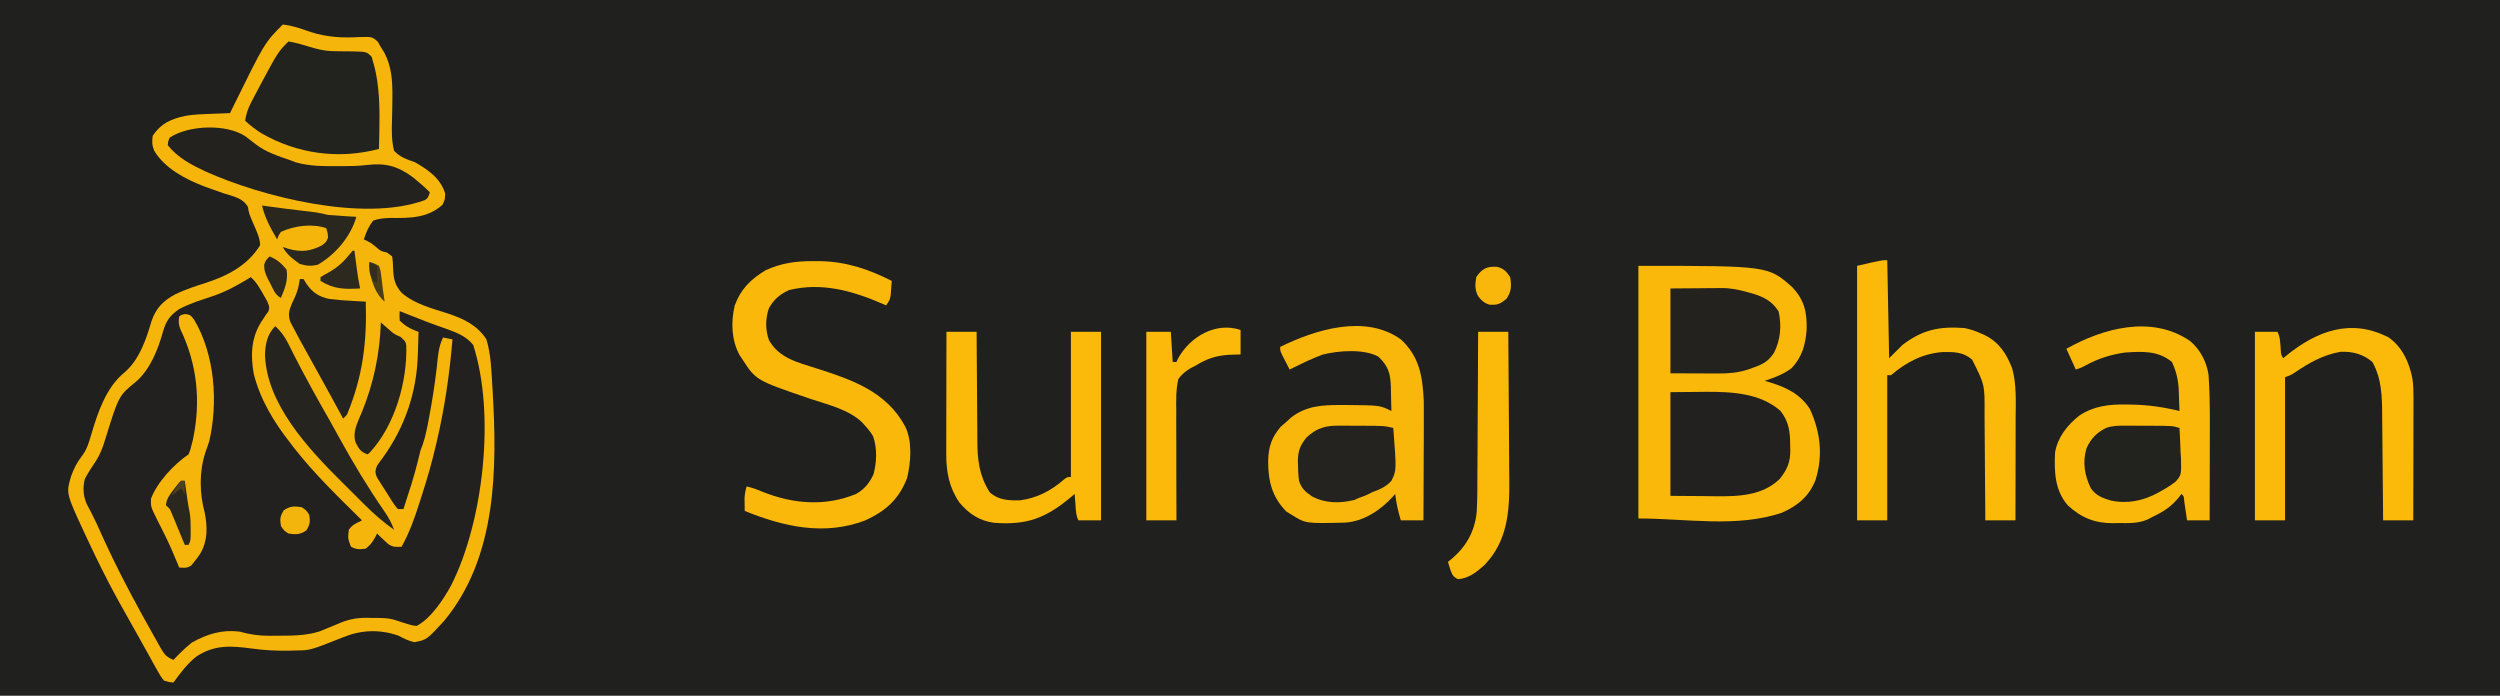 <?xml version="1.0" encoding="UTF-8"?>
<svg version="1.1" xmlns="http://www.w3.org/2000/svg" width="1326" height="369">
<path d="M0 0 C437.58 0 875.16 0 1326 0 C1326 121.77 1326 243.54 1326 369 C888.42 369 450.84 369 0 369 C0 247.23 0 125.46 0 0 Z " fill="#20201F" transform="translate(0,0)"/>
<path d="M0 0 C5.184 0.608 9.814 2.228 14.707 3.965 C23.599 6.76 31.338 7.168 40.623 6.658 C47.407 6.467 47.407 6.467 50.449 9.199 C50.961 10.123 51.473 11.048 52 12 C52.738 13.166 52.738 13.166 53.491 14.356 C57.742 21.805 58.213 29.888 58.125 38.273 C58.119 39.092 58.113 39.911 58.107 40.755 C58.073 44.162 58.029 47.566 57.908 50.971 C57.729 56.483 57.695 61.619 59 67 C62.278 70.344 65.625 71.545 70 73 C77.133 77.073 83.609 81.519 86.125 89.625 C86 93 86 93 84.625 95.688 C76.501 102.844 67.231 102.666 56.887 102.605 C53.644 102.726 51.054 102.891 48 104 C45.503 107.08 44.168 110.232 43 114 C43.917 114.435 43.917 114.435 44.852 114.879 C47 116 47 116 49.375 117.938 C51.909 120.194 51.909 120.194 55.25 120.938 C56.157 121.618 57.065 122.299 58 123 C58.391 125.797 58.391 125.797 58.5 129.188 C58.706 134.809 59.333 138.15 63.113 142.371 C69.968 148.289 79.217 150.598 87.692 153.326 C95.86 156.034 103.225 159.557 108 167 C110.397 174.912 110.631 183.367 111.125 191.562 C111.166 192.241 111.208 192.92 111.25 193.619 C113.753 235.316 113.668 282.341 85.625 316.25 C76.344 326.344 76.344 326.344 69.812 327.625 C66.521 326.894 63.989 325.554 61 324 C51.067 320.746 41.631 321.078 32 325 C14.541 331.938 14.541 331.938 7 332 C5.907 332.037 4.814 332.075 3.688 332.113 C-3.104 332.248 -9.594 331.916 -16.312 331 C-27.403 329.507 -36.216 328.837 -45.938 335.285 C-50.761 339.15 -54.371 344.037 -58 349 C-60.284 348.826 -60.284 348.826 -63 348 C-64.802 345.754 -64.802 345.754 -66.453 342.777 C-67.068 341.689 -67.682 340.602 -68.316 339.481 C-68.961 338.3 -69.606 337.119 -70.25 335.938 C-70.921 334.735 -71.594 333.534 -72.268 332.334 C-73.596 329.964 -74.915 327.589 -76.226 325.21 C-77.674 322.589 -79.14 319.981 -80.629 317.383 C-82.791 313.609 -84.908 309.813 -87 306 C-87.374 305.321 -87.747 304.642 -88.132 303.943 C-93.789 293.604 -98.954 283.051 -103.938 272.375 C-104.771 270.597 -104.771 270.597 -105.622 268.782 C-114.941 248.618 -114.941 248.618 -112.273 239.523 C-110.769 235.474 -109.234 232.299 -106.562 228.875 C-103.871 225.395 -102.78 221.539 -101.562 217.375 C-98.157 205.76 -93.676 192.424 -84 184.562 C-76.077 177.795 -72.486 167.068 -69.625 157.312 C-67.25 150.249 -63.279 146.423 -56.75 142.938 C-51.6 140.513 -46.351 138.77 -40.938 137.062 C-29.411 133.381 -18.54 127.705 -12 117 C-12.183 113.061 -13.88 109.653 -15.438 106.062 C-17.97 100.203 -17.97 100.203 -18.453 96.898 C-21.089 91.96 -26.207 91.232 -31.312 89.562 C-33.511 88.789 -35.708 88.009 -37.902 87.223 C-39.488 86.656 -39.488 86.656 -41.105 86.079 C-51.145 82.338 -62.591 76.417 -68.242 66.91 C-69.386 64.027 -69.431 62.08 -69 59 C-64.549 52.323 -59.256 50.1 -51.585 48.441 C-47.059 47.669 -42.521 47.528 -37.938 47.375 C-36.496 47.317 -36.496 47.317 -35.025 47.258 C-32.684 47.165 -30.342 47.079 -28 47 C-27.29 45.546 -27.29 45.546 -26.566 44.062 C-9.651 9.651 -9.651 9.651 0 0 Z " fill="#F5B50A" transform="translate(150,13)"/>
<path d="M0 0 C3.081 2.681 4.837 5.894 6.812 9.438 C7.458 10.571 8.104 11.704 8.77 12.871 C10 16 10 16 9.355 18.172 C8.908 18.775 8.461 19.378 8 20 C7.598 20.625 7.196 21.25 6.781 21.895 C6.358 22.527 5.936 23.16 5.5 23.812 C0.158 32.416 -0.152 41.603 1.617 51.426 C5.132 65.159 12.325 76.922 21 88 C21.625 88.817 22.25 89.635 22.895 90.477 C33.743 104.396 46.483 116.61 59 129 C58.064 129.458 58.064 129.458 57.109 129.926 C54.774 131.115 53.494 131.833 52 134 C51.495 138.665 51.495 138.665 53.125 142.938 C55.935 144.53 57.828 144.453 61 144 C63.97 141.69 65.4 139.341 67 136 C67.519 136.505 68.039 137.011 68.574 137.531 C69.62 138.506 69.62 138.506 70.688 139.5 C71.372 140.15 72.056 140.799 72.762 141.469 C75.438 143.3 76.833 143.128 80 143 C84.147 135.524 86.933 127.78 89.485 119.66 C90.123 117.632 90.773 115.609 91.426 113.586 C93.92 105.793 96.137 97.97 98 90 C98.183 89.232 98.366 88.464 98.555 87.673 C102.83 69.557 105.445 51.545 107 33 C105.35 32.67 103.7 32.34 102 32 C99.502 36.985 99.271 42.229 98.688 47.688 C97.618 56.93 96.196 66.051 94.438 75.188 C94.228 76.291 94.018 77.395 93.802 78.532 C92.87 83.257 91.855 87.545 90 92 C89.554 93.701 89.14 95.41 88.75 97.125 C86.631 105.887 83.771 114.427 81 123 C80.01 123 79.02 123 78 123 C75.556 120.183 73.715 116.914 71.75 113.75 C71.183 112.877 70.616 112.005 70.031 111.105 C69.5 110.261 68.969 109.417 68.422 108.547 C67.933 107.772 67.444 106.997 66.94 106.198 C65.827 103.595 65.965 102.591 67 100 C67.971 98.548 68.999 97.135 70.062 95.75 C81.821 79.371 88.07 60.991 88.625 40.938 C88.683 39.21 88.683 39.21 88.742 37.447 C88.836 34.632 88.921 31.816 89 29 C87.85 28.561 87.85 28.561 86.676 28.113 C83.532 26.805 81.411 25.411 79 23 C78.863 20.363 78.863 20.363 79 18 C79.92 18.375 80.841 18.75 81.789 19.137 C89.427 22.23 97.082 25.152 104.879 27.824 C110.026 29.763 114.515 31.61 118 36 C129.861 72.694 123.397 129.764 106.272 163.489 C102.203 170.937 95.635 180.968 88 185 C85.309 184.672 85.309 184.672 82.438 183.75 C81.487 183.456 80.537 183.162 79.559 182.859 C78.714 182.576 77.87 182.292 77 182 C72.77 180.59 68.744 180.776 64.312 180.75 C63.439 180.729 62.566 180.709 61.666 180.688 C55.785 180.652 51.339 181.583 46 184 C43.855 184.876 41.709 185.751 39.562 186.625 C38.533 187.05 37.503 187.476 36.441 187.914 C28.811 190.322 20.876 190.182 12.938 190.188 C11.996 190.2 11.054 190.212 10.084 190.225 C4.333 190.237 -0.468 189.534 -6 188 C-15.362 186.877 -23.108 189.272 -31.25 193.812 C-34.779 196.62 -37.898 199.733 -41 203 C-44.413 201.603 -45.791 200.233 -47.586 197.035 C-48.038 196.241 -48.491 195.447 -48.957 194.629 C-49.425 193.782 -49.893 192.935 -50.375 192.062 C-50.866 191.192 -51.357 190.322 -51.863 189.425 C-53.253 186.956 -54.628 184.479 -56 182 C-56.824 180.532 -56.824 180.532 -57.664 179.035 C-59.14 176.372 -60.572 173.689 -62 171 C-62.381 170.292 -62.762 169.585 -63.154 168.856 C-69.91 156.296 -76.046 143.562 -81.83 130.529 C-83.43 127.07 -85.195 123.705 -86.99 120.344 C-88.929 115.846 -89.123 111.739 -88 107 C-86.226 103.661 -84.206 100.592 -82.094 97.457 C-79.846 93.962 -78.533 90.393 -77.312 86.438 C-70.044 62.91 -70.044 62.91 -61 55.562 C-53.353 49.03 -49.136 38.278 -46.5 28.75 C-44.876 23.17 -42.817 20.224 -37.938 16.938 C-32.351 13.971 -26.264 12.069 -20.27 10.105 C-12.938 7.619 -6.567 4.08 0 0 Z " fill="#22211F" transform="translate(133,147)"/>
<path d="M0 0 C68.705 0 68.705 0 81.453 11.145 C88.061 18.121 89.455 24.422 89.242 33.875 C88.629 41.792 86.826 48.433 81.25 54.273 C76.99 57.543 72.044 59.277 67 61 C68.16 61.329 68.16 61.329 69.344 61.664 C78.244 64.374 85.853 67.913 91 76 C96.583 88.267 98.056 100.635 93.914 113.699 C90.435 122.456 84.343 127.319 76 131 C51.948 139.017 25.353 134 0 134 C0 89.78 0 45.56 0 0 Z " fill="#F9B80A" transform="translate(869,141)"/>
<path d="M0 0 C9.934 9.174 11.579 19.716 12.174 32.837 C12.229 36.901 12.226 40.96 12.195 45.023 C12.192 46.506 12.189 47.988 12.187 49.47 C12.179 53.32 12.16 57.17 12.137 61.02 C12.117 64.969 12.108 68.918 12.098 72.867 C12.076 80.578 12.041 88.289 12 96 C8.04 96 4.08 96 0 96 C-1.43 91.328 -2.404 86.869 -3 82 C-3.657 82.762 -3.657 82.762 -4.328 83.539 C-10.803 90.567 -19.437 96.398 -29.223 97.177 C-50.45 97.717 -50.45 97.717 -58 93 C-59.392 92.134 -59.392 92.134 -60.812 91.25 C-68.417 83.428 -70.401 74.986 -70.368 64.409 C-70.199 56.994 -68.504 51.899 -63.625 46.25 C-62.759 45.508 -61.892 44.765 -61 44 C-60.051 43.134 -59.102 42.267 -58.125 41.375 C-50.05 35.238 -41.737 34.805 -32 34.812 C-30.613 34.813 -30.613 34.813 -29.198 34.813 C-11.075 34.962 -11.075 34.962 -5 38 C-5.052 34.624 -5.147 31.25 -5.25 27.875 C-5.264 26.924 -5.278 25.972 -5.293 24.992 C-5.539 17.905 -6.699 14.191 -11.875 9.188 C-19.474 4.941 -33.221 5.929 -41.527 8.09 C-47.531 10.3 -53.267 13.175 -59 16 C-59.838 14.378 -60.67 12.752 -61.5 11.125 C-61.964 10.22 -62.428 9.315 -62.906 8.383 C-64 6 -64 6 -64 4 C-45.505 -5.11 -18.89 -13.538 0 0 Z " fill="#F8B70A" transform="translate(743,180)"/>
<path d="M0 0 C5.385 4.49 8.822 11.03 9.848 17.96 C10.445 26.682 10.568 35.375 10.535 44.113 C10.533 45.597 10.532 47.08 10.531 48.564 C10.527 52.422 10.517 56.281 10.506 60.139 C10.496 64.094 10.491 68.05 10.486 72.006 C10.476 79.733 10.458 87.46 10.438 95.188 C6.478 95.188 2.518 95.188 -1.562 95.188 C-1.695 94.261 -1.828 93.334 -1.965 92.379 C-2.23 90.583 -2.23 90.583 -2.5 88.75 C-2.761 86.958 -2.761 86.958 -3.027 85.129 C-3.252 82.308 -3.252 82.308 -4.562 81.188 C-4.891 81.635 -5.22 82.082 -5.559 82.543 C-9.548 87.613 -13.75 90.472 -19.562 93.188 C-20.577 93.72 -21.591 94.252 -22.637 94.801 C-27.581 96.888 -32.65 96.663 -37.938 96.625 C-38.928 96.645 -39.917 96.665 -40.938 96.686 C-50.604 96.679 -57.742 93.744 -64.836 87.188 C-71.771 79.154 -72.02 69.278 -71.562 59.188 C-70.244 51.145 -65.004 44.591 -58.68 39.6 C-51.083 34.534 -42.786 33.552 -33.875 33.75 C-32.839 33.76 -31.802 33.771 -30.734 33.781 C-22.097 33.963 -13.946 35.116 -5.562 37.188 C-5.65 34.353 -5.757 31.521 -5.875 28.688 C-5.898 27.896 -5.92 27.105 -5.943 26.289 C-6.196 20.679 -7.203 16.305 -9.562 11.188 C-16.945 5.062 -25.408 5.557 -34.562 6.188 C-42.182 7.26 -48.796 9.405 -55.539 13.102 C-57.562 14.188 -57.562 14.188 -60.562 15.188 C-62.212 11.557 -63.862 7.928 -65.562 4.188 C-45.986 -6.824 -20.303 -13.819 0 0 Z " fill="#F9B80A" transform="translate(1161.562,180.812)"/>
<path d="M0 0 C1.71 0.006 1.71 0.006 3.455 0.013 C17.35 0.29 29.07 4.223 41.438 10.5 C41.323 12.105 41.196 13.709 41.062 15.312 C40.993 16.206 40.923 17.099 40.852 18.02 C40.438 20.5 40.438 20.5 38.438 23.5 C37.734 23.185 37.03 22.871 36.305 22.547 C20.534 15.712 4.192 11.128 -13.02 15.348 C-17.796 17.46 -21.324 20.487 -23.781 25.129 C-25.602 30.656 -25.684 36.378 -23.711 41.871 C-18.405 51.418 -8.435 53.751 1.342 56.832 C20.092 62.808 38.495 69.094 48.438 87.5 C52.468 95.352 51.598 106.823 49.527 115.168 C45.085 126.439 38.365 132.408 27.438 137.5 C5.75 145.776 -15.74 140.955 -36.562 132.5 C-36.59 131.083 -36.609 129.667 -36.625 128.25 C-36.637 127.461 -36.648 126.672 -36.66 125.859 C-36.566 123.593 -36.195 121.671 -35.562 119.5 C-32.561 120.169 -29.885 121.161 -27.062 122.375 C-10.963 128.787 6.162 130.263 22.438 123.5 C26.798 121.171 29.723 117.544 31.738 113.07 C33.48 106.667 33.752 99.274 31.555 92.965 C30.35 90.895 29.069 89.249 27.438 87.5 C26.988 86.973 26.538 86.446 26.074 85.902 C18.917 78.671 7.362 76.146 -2.048 72.943 C-30.588 63.197 -30.588 63.197 -37.812 52.062 C-38.292 51.342 -38.772 50.621 -39.266 49.879 C-43.647 41.842 -43.931 32.378 -41.875 23.547 C-38.64 14.758 -33.416 9.642 -25.516 4.859 C-17.084 0.978 -9.236 -0.053 0 0 Z " fill="#F9B80A" transform="translate(431.562,138.5)"/>
<path d="M0 0 C0.33 17.16 0.66 34.32 1 52 C3.31 49.69 5.62 47.38 8 45 C18.706 36.825 27.635 35.004 41 36 C44.211 36.647 47.034 37.624 50 39 C50.624 39.278 51.248 39.557 51.891 39.844 C59.392 43.627 63.216 49.638 66.238 57.277 C68.68 66.004 68.129 75.117 68.098 84.094 C68.096 85.652 68.094 87.21 68.093 88.768 C68.09 92.845 68.08 96.922 68.069 100.999 C68.058 105.168 68.054 109.338 68.049 113.508 C68.038 121.672 68.021 129.836 68 138 C62.72 138 57.44 138 52 138 C51.991 135.912 51.981 133.824 51.972 131.673 C51.938 124.732 51.882 117.791 51.816 110.85 C51.777 106.647 51.745 102.443 51.729 98.24 C51.714 94.174 51.679 90.109 51.632 86.043 C51.617 84.502 51.609 82.96 51.608 81.418 C51.715 66.066 51.715 66.066 45.011 52.752 C40.203 48.564 35.235 48.634 29.129 48.746 C18.586 49.602 9.881 54.245 2 61 C1.34 61 0.68 61 0 61 C0 86.41 0 111.82 0 138 C-5.28 138 -10.56 138 -16 138 C-16 93.45 -16 48.9 -16 3 C-3 0 -3 0 0 0 Z " fill="#FBB90A" transform="translate(1001,138)"/>
<path d="M0 0 C7.187 5.16 10.831 13.116 12.531 21.675 C13.037 25.26 13.12 28.67 13.114 32.291 C13.114 32.994 13.114 33.697 13.114 34.421 C13.113 36.726 13.106 39.031 13.098 41.336 C13.096 42.942 13.094 44.547 13.093 46.153 C13.09 50.365 13.08 54.577 13.069 58.788 C13.058 63.092 13.054 67.396 13.049 71.699 C13.038 80.133 13.021 88.566 13 97 C7.72 97 2.44 97 -3 97 C-3.015 94.937 -3.029 92.874 -3.044 90.749 C-3.095 83.895 -3.161 77.042 -3.236 70.189 C-3.28 66.039 -3.32 61.888 -3.346 57.737 C-3.373 53.723 -3.413 49.71 -3.463 45.696 C-3.48 44.173 -3.491 42.65 -3.498 41.127 C-3.542 31.308 -3.762 21.756 -8.688 13 C-13.473 8.861 -19.175 7.341 -25.457 7.59 C-34.462 9.042 -42.321 13.472 -49.758 18.547 C-52 20 -52 20 -55 21 C-55 46.08 -55 71.16 -55 97 C-60.28 97 -65.56 97 -71 97 C-71 64 -71 31 -71 -3 C-67.04 -3 -63.08 -3 -59 -3 C-57.465 0.071 -57.557 3.296 -57.281 6.688 C-57.129 9.023 -57.129 9.023 -56 11 C-55.217 10.346 -55.217 10.346 -54.418 9.68 C-37.965 -3.632 -19.946 -10.298 0 0 Z " fill="#FBB90A" transform="translate(1267,179)"/>
<path d="M0 0 C5.28 0 10.56 0 16 0 C16.009 2.129 16.019 4.257 16.028 6.451 C16.062 13.516 16.118 20.58 16.184 27.645 C16.223 31.924 16.256 36.204 16.271 40.484 C16.286 44.621 16.321 48.757 16.368 52.894 C16.383 54.466 16.391 56.037 16.392 57.609 C16.403 67.868 17.319 76.11 22.875 85 C27.439 89.295 32.917 89.506 38.934 89.375 C47.957 88.271 55.511 84.257 62.293 78.355 C64 77 64 77 66 77 C66 51.59 66 26.18 66 0 C71.28 0 76.56 0 82 0 C82 33 82 66 82 100 C78.04 100 74.08 100 70 100 C68.649 97.298 68.661 94.882 68.438 91.875 C68.354 90.779 68.27 89.684 68.184 88.555 C68.123 87.712 68.062 86.869 68 86 C67.105 86.748 66.211 87.495 65.289 88.266 C52.285 98.959 42.487 102.56 25.438 101.309 C17.614 100.317 11.928 96.563 6.938 90.625 C1.392 82.597 -0.13 74.364 -0.114 64.709 C-0.114 64.006 -0.114 63.303 -0.114 62.579 C-0.113 60.274 -0.106 57.969 -0.098 55.664 C-0.096 54.058 -0.094 52.453 -0.093 50.847 C-0.09 46.635 -0.08 42.423 -0.069 38.212 C-0.058 33.908 -0.054 29.604 -0.049 25.301 C-0.038 16.867 -0.021 8.434 0 0 Z " fill="#FBB90A" transform="translate(502,176)"/>
<path d="M0 0 C3.451 0.528 6.732 1.47 10.062 2.5 C14.965 4.011 19.155 5.114 24.316 5.141 C25.328 5.16 26.339 5.179 27.381 5.199 C29.506 5.233 31.631 5.251 33.756 5.254 C41.431 5.44 41.431 5.44 44.109 8.074 C45.17 11.558 46.09 14.973 46.688 18.562 C46.815 19.313 46.942 20.064 47.073 20.837 C48.832 32.774 48.251 44.972 48 57 C26.538 62.614 4.792 59.651 -14.305 48.715 C-17.485 46.692 -20.26 44.583 -23 42 C-22.416 38.46 -21.493 35.628 -19.848 32.445 C-19.405 31.59 -18.963 30.734 -18.507 29.853 C-18.031 28.952 -17.554 28.052 -17.062 27.125 C-16.575 26.199 -16.088 25.273 -15.586 24.319 C-5.543 5.543 -5.543 5.543 0 0 Z " fill="#22221F" transform="translate(153,22)"/>
<path d="M0 0 C7.054 -0.062 7.054 -0.062 14.25 -0.125 C16.435 -0.152 16.435 -0.152 18.665 -0.18 C32.442 -0.238 47.536 0.445 58.309 9.891 C62.938 15.664 63.523 21.289 63.5 28.438 C63.528 29.245 63.557 30.053 63.586 30.885 C63.606 37.12 61.876 41.142 58 46 C47.185 56.531 31.324 55.267 17.375 55.125 C8.774 55.063 8.774 55.063 0 55 C0 36.85 0 18.7 0 0 Z " fill="#22211F" transform="translate(886,208)"/>
<path d="M0 0 C1.798 1.342 3.566 2.716 5.328 4.104 C10.82 8.404 17.334 10.46 23.867 12.722 C24.815 13.083 25.762 13.444 26.739 13.815 C33.979 15.913 41.443 15.881 48.93 15.847 C50.301 15.851 50.301 15.851 51.699 15.856 C55.946 15.848 60.113 15.754 64.332 15.249 C74.379 14.053 80.617 15.737 88.867 21.722 C92.02 24.25 95.003 26.872 97.867 29.722 C96.867 32.722 96.867 32.722 95.242 33.847 C62.754 45.816 8.652 32.052 -21.014 18.715 C-28.521 15.194 -35.965 11.366 -41.133 4.722 C-40.957 2.671 -40.957 2.671 -40.133 0.722 C-30.07 -5.987 -10.043 -6.653 0 0 Z " fill="#24221F" transform="translate(130.133,72.278)"/>
<path d="M0 0 C5.28 -0.041 10.56 -0.083 16 -0.125 C18.475 -0.152 18.475 -0.152 21 -0.18 C22.333 -0.186 23.667 -0.191 25 -0.195 C26.007 -0.211 26.007 -0.211 27.035 -0.226 C32.036 -0.228 36.225 0.656 41 2 C41.838 2.223 42.676 2.446 43.539 2.676 C49.507 4.497 53.94 6.723 57.375 12.188 C59.037 19.666 58.43 27.101 55 34 C52.094 38.409 49.504 39.99 44.562 41.75 C43.45 42.157 42.338 42.565 41.191 42.984 C35.813 44.696 30.92 45.14 25.293 45.098 C24.327 45.096 24.327 45.096 23.342 45.095 C20.957 45.089 18.572 45.075 16.188 45.062 C10.846 45.042 5.504 45.021 0 45 C0 30.15 0 15.3 0 0 Z " fill="#24221F" transform="translate(886,153)"/>
<path d="M0 0 C5.28 0 10.56 0 16 0 C16.116 12.518 16.205 25.037 16.259 37.556 C16.285 43.37 16.32 49.184 16.377 54.998 C16.432 60.62 16.462 66.241 16.474 71.863 C16.484 73.997 16.501 76.131 16.529 78.265 C16.733 95.007 15.66 111.075 3.273 123.77 C-0.807 127.464 -5.028 130.793 -10.688 131.188 C-13.518 129.734 -13.71 128.844 -14.812 125.938 C-15.228 124.631 -15.63 123.32 -16 122 C-15.541 121.636 -15.082 121.273 -14.609 120.898 C-6.544 114.291 -1.834 106.148 -0.761 95.665 C-0.36 88.913 -0.393 82.152 -0.391 75.391 C-0.376 73.211 -0.359 71.031 -0.341 68.851 C-0.297 63.149 -0.277 57.448 -0.262 51.747 C-0.242 45.915 -0.2 40.082 -0.16 34.25 C-0.085 22.833 -0.035 11.417 0 0 Z " fill="#FBB90A" transform="translate(784,176)"/>
<path d="M0 0 C0 4.29 0 8.58 0 13 C-2.104 13.062 -4.207 13.124 -6.375 13.188 C-13.435 13.707 -18.05 15.345 -24 19 C-24.788 19.4 -25.576 19.799 -26.388 20.211 C-29.206 21.9 -31 23.374 -33 26 C-34.331 31.69 -34.19 37.273 -34.098 43.09 C-34.103 44.761 -34.113 46.433 -34.126 48.104 C-34.151 52.486 -34.122 56.866 -34.082 61.248 C-34.05 65.726 -34.069 70.204 -34.084 74.682 C-34.106 83.455 -34.066 92.227 -34 101 C-39.28 101 -44.56 101 -50 101 C-50 68 -50 35 -50 1 C-45.71 1 -41.42 1 -37 1 C-36.67 6.28 -36.34 11.56 -36 17 C-35.34 17 -34.68 17 -34 17 C-33.752 16.432 -33.505 15.863 -33.25 15.277 C-26.788 3.504 -13.192 -4.397 0 0 Z " fill="#FCB90A" transform="translate(658,175)"/>
<path d="M0 0 C1.004 0.001 1.004 0.001 2.028 0.001 C3.436 0.004 4.845 0.012 6.253 0.025 C8.4 0.043 10.545 0.045 12.691 0.045 C24.097 0.086 24.097 0.086 28.906 1.23 C30.642 23.697 30.642 23.697 27.939 29.199 C25.222 32.35 21.736 33.828 17.906 35.23 C17.22 35.569 16.535 35.909 15.828 36.258 C14.094 37.105 14.094 37.105 10.906 38.23 C9.576 38.818 9.576 38.818 8.219 39.418 C0.626 41.28 -7.183 41.26 -14.18 37.52 C-17.703 35.147 -19.763 33.365 -21.094 29.23 C-21.49 26.374 -21.612 23.55 -21.656 20.668 C-21.671 19.936 -21.686 19.203 -21.701 18.448 C-21.603 13.291 -20.424 10.342 -17.094 6.23 C-11.706 1.258 -7.271 -0.024 0 0 Z " fill="#24231F" transform="translate(710.094,225.77)"/>
<path d="M0 0 C0.694 0 1.387 0.001 2.102 0.001 C3.562 0.004 5.022 0.012 6.482 0.025 C8.711 0.043 10.94 0.045 13.17 0.045 C25.03 0.086 25.03 0.086 28.652 1.23 C28.915 5.417 29.074 9.601 29.215 13.793 C29.29 14.974 29.366 16.156 29.443 17.373 C29.661 25.998 29.661 25.998 26.754 29.551 C24.46 31.359 22.213 32.832 19.652 34.23 C18.915 34.651 18.178 35.072 17.419 35.505 C9.458 39.873 1.098 41.61 -7.848 39.695 C-12.239 38.374 -15.635 37.091 -18.348 33.23 C-21.683 26.44 -22.911 19.266 -20.621 11.891 C-18.275 6.77 -15.244 3.661 -10.147 1.143 C-6.652 0.004 -3.675 -0.012 0 0 Z " fill="#22221F" transform="translate(1127.348,225.77)"/>
<path d="M0 0 C2.688 0.438 2.688 0.438 4.695 3.07 C15.65 21.587 17.442 46.773 12.688 67.438 C11.996 69.506 11.287 71.568 10.562 73.625 C7.29 83.675 7.5 95 10.219 105.176 C11.81 112.852 11.913 120.271 7.875 127.125 C6.293 129.449 6.293 129.449 4.688 131.438 C4.23 132.021 3.772 132.605 3.301 133.207 C1.072 134.907 -0.586 134.659 -3.312 134.438 C-3.68 133.504 -3.68 133.504 -4.055 132.551 C-6.169 127.323 -8.392 122.224 -10.906 117.176 C-11.363 116.252 -11.819 115.328 -12.29 114.376 C-13.212 112.519 -14.148 110.669 -15.097 108.825 C-18.327 102.297 -18.327 102.297 -18.254 98.035 C-15.125 89.402 -5.855 79.466 1.688 74.438 C2.676 72.071 2.676 72.071 3.312 69.312 C3.672 67.947 3.672 67.947 4.039 66.555 C8.257 46.278 6.36 26.8 -2.594 8.172 C-3.557 5.848 -3.699 3.913 -3.312 1.438 C-2.312 0.438 -2.312 0.438 0 0 Z " fill="#F5B50A" transform="translate(98.312,166.562)"/>
<path d="M0 0 C0.66 0 1.32 0 2 0 C2.557 0.907 3.114 1.815 3.688 2.75 C6.877 7.233 10.198 9.409 15.703 10.57 C19.592 11.077 23.461 11.347 27.375 11.562 C28.111 11.606 28.847 11.649 29.605 11.693 C31.403 11.798 33.202 11.9 35 12 C35.682 33.591 33.33 52.007 25 72 C24.01 72.99 24.01 72.99 23 74 C22.689 73.428 22.378 72.856 22.057 72.266 C20.581 69.552 19.103 66.838 17.625 64.125 C17.082 63.128 16.539 62.131 15.98 61.104 C12.993 55.627 9.984 50.164 6.932 44.723 C4.936 41.159 2.962 37.583 1 34 C0.629 33.324 0.258 32.647 -0.124 31.951 C-1.163 30.038 -2.179 28.116 -3.188 26.188 C-3.759 25.109 -4.33 24.03 -4.918 22.918 C-6.427 18.849 -5.687 16.646 -4.062 12.754 C-3.712 12.031 -3.361 11.308 -3 10.562 C-1.375 7.041 -0.399 3.892 0 0 Z " fill="#24231F" transform="translate(159,148)"/>
<path d="M0 0 C3.023 2.788 4.939 5.381 6.777 9.051 C7.538 10.546 7.538 10.546 8.313 12.072 C9.117 13.676 9.117 13.676 9.938 15.312 C15.824 26.851 22.078 38.13 28.508 49.372 C30.337 52.594 32.123 55.838 33.904 59.087 C41.259 72.489 49.132 85.564 57.828 98.143 C60.003 101.325 61.734 104.353 63 108 C57.425 104.022 52.441 99.749 47.605 94.906 C46.933 94.238 46.26 93.569 45.566 92.88 C44.151 91.471 42.739 90.059 41.329 88.645 C39.212 86.525 37.082 84.418 34.951 82.312 C17.497 64.94 -4.538 41.371 -5.438 15.375 C-5.314 9.562 -4.296 4.296 0 0 Z " fill="#26241F" transform="translate(146,173)"/>
<path d="M0 0 C0.654 0.58 0.654 0.58 1.32 1.172 C1.916 1.693 2.511 2.213 3.125 2.75 C3.758 3.308 4.391 3.866 5.043 4.441 C7.125 6.214 7.125 6.214 10.438 7.688 C13 10 13 10 13.477 12.094 C14.117 31.415 7.457 54.559 -5.773 68.926 C-6.178 69.28 -6.583 69.635 -7 70 C-10.605 68.798 -11.526 67.247 -13.266 63.949 C-15.358 58.396 -12.231 52.826 -10.105 47.707 C-3.85 32.389 -0.487 16.508 0 0 Z " fill="#25241F" transform="translate(202,171)"/>
<path d="M0 0 C0.904 0.134 1.807 0.268 2.738 0.406 C9.297 1.344 15.881 2.101 22.459 2.895 C24.016 3.086 24.016 3.086 25.605 3.281 C26.545 3.395 27.485 3.509 28.454 3.627 C30.697 3.956 32.805 4.449 35 5 C37.587 5.223 40.16 5.413 42.75 5.562 C43.447 5.606 44.145 5.649 44.863 5.693 C46.575 5.799 48.288 5.9 50 6 C47.053 16.479 38.918 26.022 29.5 31.438 C25.839 32.261 23.635 32.047 20 31 C16.531 28.526 12.931 25.863 11 22 C12.011 22.33 13.021 22.66 14.062 23 C20.743 24.868 25.845 24.314 32 21 C34.091 19.271 34.091 19.271 35 17 C34.778 14.302 34.778 14.302 34 12 C26.44 9.48 17.168 10.665 10 14 C8.652 16.005 8.652 16.005 8 18 C4.621 12.125 1.478 6.65 0 0 Z " fill="#2A271E" transform="translate(139,109)"/>
<path d="M0 0 C3.552 0.874 4.948 2.493 6.938 5.477 C7.677 10.135 7.657 13.063 4.938 16.977 C1.621 19.741 0.084 20.405 -4.125 20.055 C-6.883 19.232 -8.583 17.666 -10.211 15.324 C-11.863 11.739 -11.686 9.406 -11.062 5.477 C-8.055 0.966 -5.26 -0.379 0 0 Z " fill="#F8B70A" transform="translate(794.062,141.523)"/>
<path d="M0 0 C0.66 0 1.32 0 2 0 C2.133 0.953 2.266 1.905 2.402 2.887 C2.579 4.141 2.756 5.395 2.938 6.688 C3.112 7.929 3.286 9.17 3.465 10.449 C3.772 12.489 4.115 14.525 4.559 16.539 C5.111 19.618 5.132 22.561 5.125 25.688 C5.128 26.826 5.13 27.964 5.133 29.137 C5 32 5 32 4 34 C3.34 34 2.68 34 2 34 C1.652 33.152 1.652 33.152 1.297 32.288 C0.245 29.731 -0.815 27.178 -1.875 24.625 C-2.24 23.736 -2.605 22.846 -2.98 21.93 C-3.512 20.654 -3.512 20.654 -4.055 19.352 C-4.379 18.566 -4.704 17.781 -5.039 16.971 C-5.948 14.835 -5.948 14.835 -8 13 C-7.681 9.364 -5.768 7.056 -3.562 4.25 C-2.945 3.451 -2.328 2.652 -1.691 1.828 C-1.133 1.225 -0.575 0.622 0 0 Z " fill="#2A271E" transform="translate(96,255)"/>
<path d="M0 0 C0.33 0 0.66 0 1 0 C1.199 1.537 1.199 1.537 1.402 3.105 C1.581 4.466 1.759 5.827 1.938 7.188 C2.025 7.861 2.112 8.535 2.201 9.229 C2.678 12.851 3.23 16.428 4 20 C-4.174 20.449 -9.976 20.407 -17 16 C-17 15.34 -17 14.68 -17 14 C-15.517 13.063 -13.986 12.201 -12.438 11.375 C-7.758 8.689 -4.621 5.741 -1.277 1.539 C-0.645 0.777 -0.645 0.777 0 0 Z " fill="#2D291E" transform="translate(187,133)"/>
<path d="M0 0 C2.438 1.625 2.438 1.625 4 4 C4.606 7.636 4.472 9.283 2.438 12.375 C-0.935 14.623 -3.025 14.568 -7 14 C-9.438 12.375 -9.438 12.375 -11 10 C-11.606 6.364 -11.472 4.717 -9.438 1.625 C-6.065 -0.623 -3.975 -0.568 0 0 Z " fill="#F3B40B" transform="translate(160,269)"/>
<path d="M0 0 C3.86 1.573 6.401 3.751 9 7 C9.858 12.686 8.171 16.844 6 22 C2.837 20.419 1.85 17.294 0.312 14.25 C-0.021 13.629 -0.354 13.007 -0.697 12.367 C-2.161 9.483 -3.026 7.431 -2.832 4.172 C-2 2 -2 2 0 0 Z " fill="#2D291E" transform="translate(143,136)"/>
<path d="M0 0 C2.422 0.645 2.422 0.645 5 2 C5.891 4.574 5.891 4.574 6.25 7.688 C6.387 8.759 6.523 9.83 6.664 10.934 C6.775 11.946 6.886 12.957 7 14 C7.203 15.417 7.41 16.834 7.625 18.25 C7.749 19.157 7.872 20.065 8 21 C3.192 16.879 1.416 10.993 0 5 C-0.125 2.062 -0.125 2.062 0 0 Z " fill="#483C1B" transform="translate(196,139)"/>
<path d="M0 0 C1.98 0.99 1.98 0.99 4 2 C4 4.97 4 7.94 4 11 C2 10 2 10 0.875 7.75 C-0.005 4.984 -0.165 2.88 0 0 Z " fill="#332D1E" transform="translate(196,139)"/>
<path d="M0 0 C0.66 0 1.32 0 2 0 C2 2.31 2 4.62 2 7 C1.34 6.01 0.68 5.02 0 4 C-1.65 5.32 -3.3 6.64 -5 8 C-3.631 5.05 -2.122 2.475 0 0 Z " fill="#4F411B" transform="translate(96,255)"/>
</svg>
